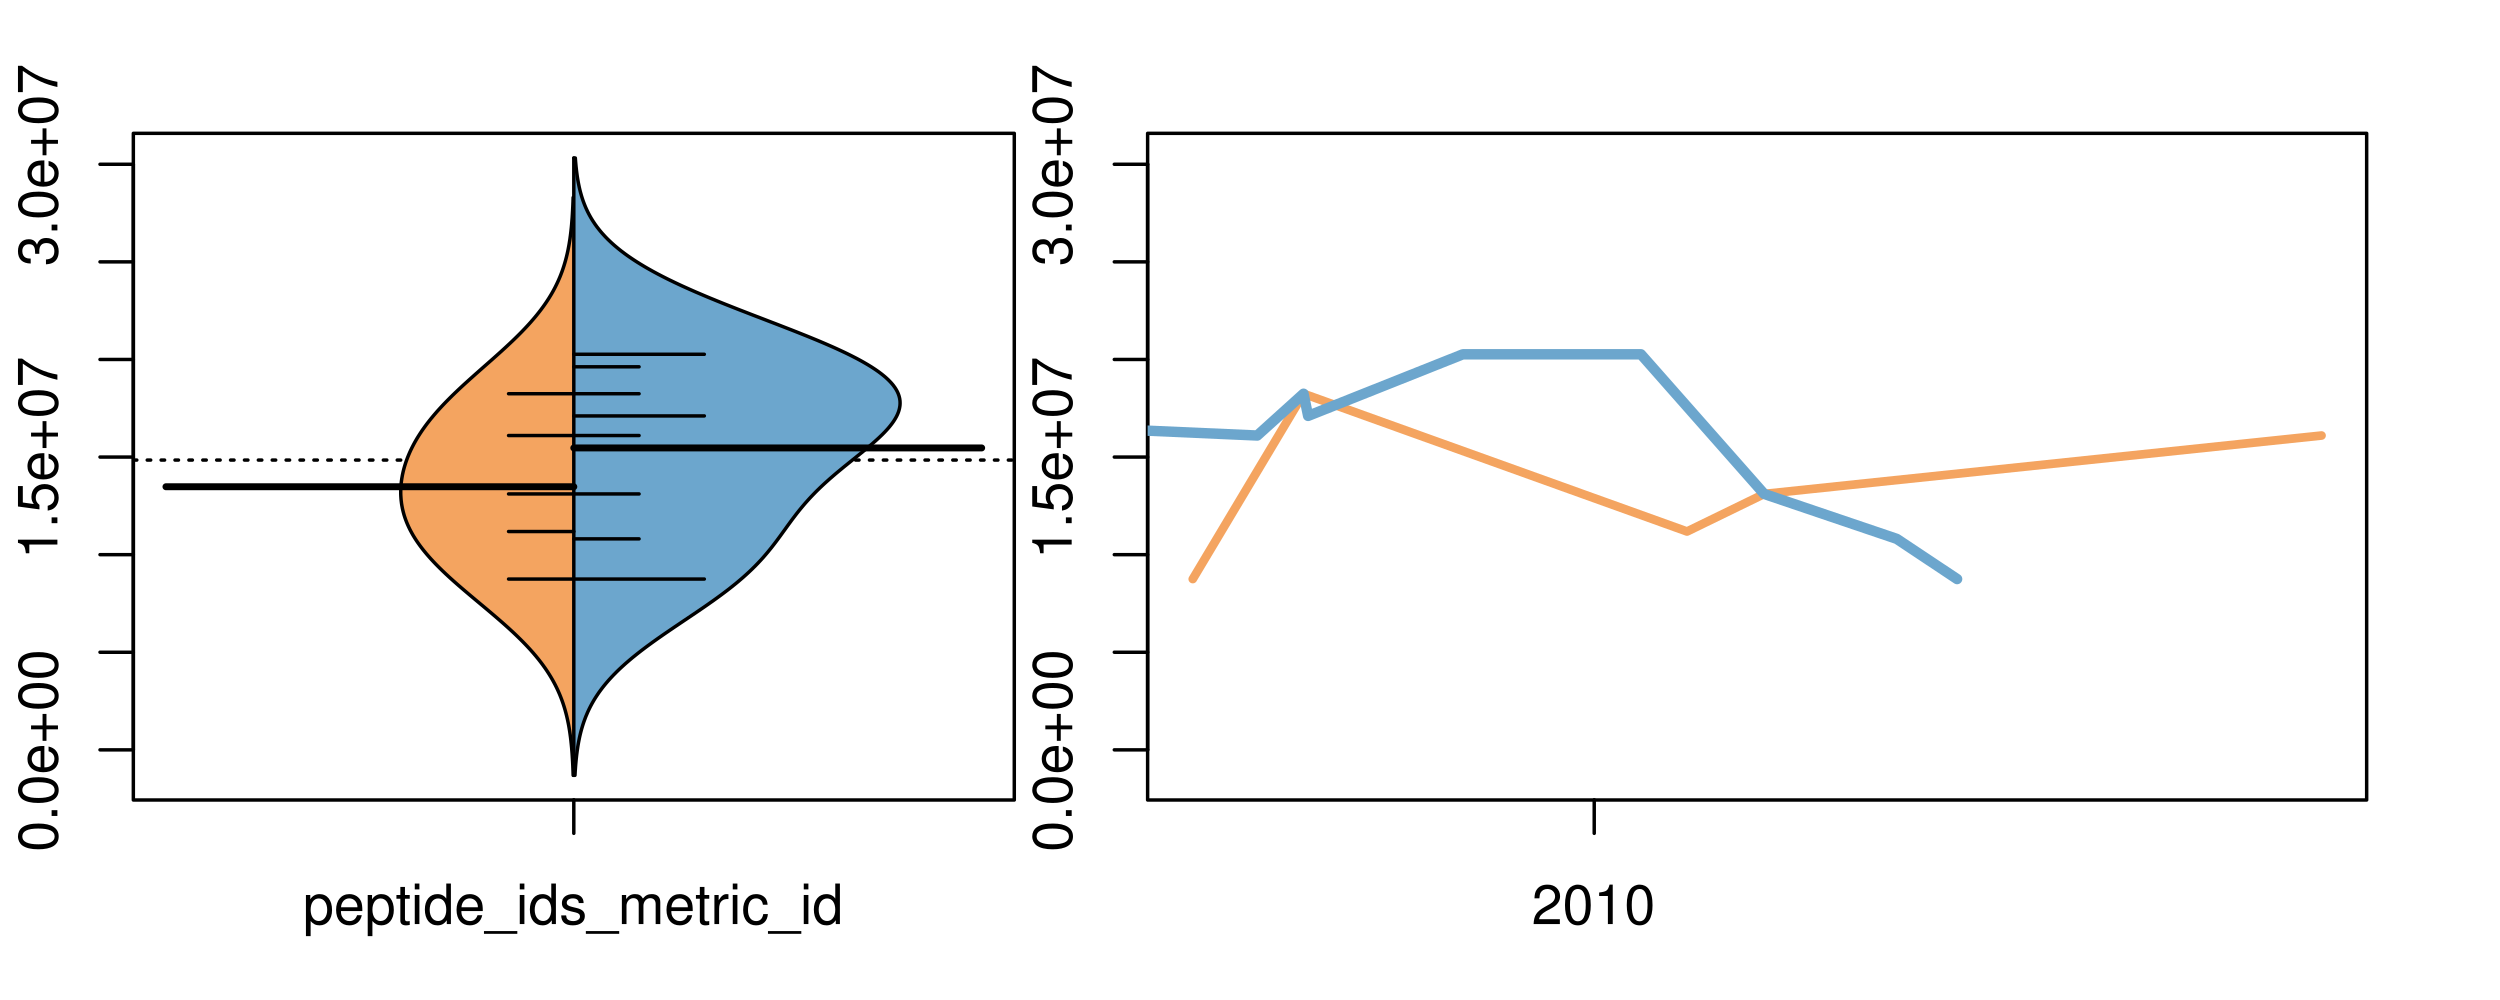 <?xml version="1.0" encoding="UTF-8"?>
<svg xmlns="http://www.w3.org/2000/svg" xmlns:xlink="http://www.w3.org/1999/xlink" width="540pt" height="216pt" viewBox="0 0 540 216" version="1.1">
<defs>
<g>
<symbol overflow="visible" id="glyph0-0">
<path style="stroke:none;" d="M -8.516 -3.297 C -8.516 -2.516 -8.156 -1.781 -7.578 -1.344 C -6.828 -0.797 -5.688 -0.516 -4.109 -0.516 C -1.25 -0.516 0.281 -1.469 0.281 -3.297 C 0.281 -5.094 -1.25 -6.078 -4.047 -6.078 C -5.703 -6.078 -6.797 -5.812 -7.578 -5.25 C -8.172 -4.812 -8.516 -4.109 -8.516 -3.297 Z M -7.578 -3.297 C -7.578 -4.438 -6.422 -5 -4.141 -5 C -1.734 -5 -0.594 -4.453 -0.594 -3.281 C -0.594 -2.156 -1.781 -1.594 -4.109 -1.594 C -6.438 -1.594 -7.578 -2.156 -7.578 -3.297 Z M -7.578 -3.297 "/>
</symbol>
<symbol overflow="visible" id="glyph0-1">
<path style="stroke:none;" d="M -1.25 -2.297 L -1.25 -1.047 L 0 -1.047 L 0 -2.297 Z M -1.25 -2.297 "/>
</symbol>
<symbol overflow="visible" id="glyph0-2">
<path style="stroke:none;" d="M -2.812 -6.156 C -3.766 -6.156 -4.344 -6.078 -4.812 -5.906 C -5.844 -5.5 -6.469 -4.531 -6.469 -3.359 C -6.469 -1.609 -5.125 -0.484 -3.062 -0.484 C -1 -0.484 0.281 -1.578 0.281 -3.344 C 0.281 -4.781 -0.547 -5.766 -1.906 -6.031 L -1.906 -5.016 C -1.078 -4.734 -0.641 -4.172 -0.641 -3.375 C -0.641 -2.734 -0.938 -2.203 -1.469 -1.859 C -1.828 -1.625 -2.188 -1.531 -2.812 -1.531 Z M -3.625 -1.547 C -4.781 -1.625 -5.547 -2.344 -5.547 -3.344 C -5.547 -4.328 -4.734 -5.094 -3.703 -5.094 C -3.672 -5.094 -3.641 -5.094 -3.625 -5.078 Z M -3.625 -1.547 "/>
</symbol>
<symbol overflow="visible" id="glyph0-3">
<path style="stroke:none;" d="M -3.203 -6.406 L -3.203 -3.922 L -5.688 -3.922 L -5.688 -3.078 L -3.203 -3.078 L -3.203 -0.594 L -2.359 -0.594 L -2.359 -3.078 L 0.125 -3.078 L 0.125 -3.922 L -2.359 -3.922 L -2.359 -6.406 Z M -3.203 -6.406 "/>
</symbol>
<symbol overflow="visible" id="glyph0-4">
<path style="stroke:none;" d="M -6.062 -3.109 L 0 -3.109 L 0 -4.156 L -8.516 -4.156 L -8.516 -3.469 C -7.203 -3.094 -7.016 -2.859 -6.812 -1.219 L -6.062 -1.219 Z M -6.062 -3.109 "/>
</symbol>
<symbol overflow="visible" id="glyph0-5">
<path style="stroke:none;" d="M -8.516 -5.719 L -8.516 -1.312 L -3.875 -0.688 L -3.875 -1.656 C -4.469 -2.141 -4.672 -2.562 -4.672 -3.219 C -4.672 -4.359 -3.891 -5.078 -2.625 -5.078 C -1.406 -5.078 -0.656 -4.375 -0.656 -3.219 C -0.656 -2.297 -1.125 -1.734 -2.094 -1.469 L -2.094 -0.422 C -1.391 -0.562 -1.062 -0.688 -0.75 -0.938 C -0.094 -1.422 0.281 -2.281 0.281 -3.234 C 0.281 -4.953 -0.969 -6.156 -2.766 -6.156 C -4.453 -6.156 -5.609 -5.047 -5.609 -3.406 C -5.609 -2.812 -5.453 -2.328 -5.094 -1.844 L -7.469 -2.172 L -7.469 -5.719 Z M -8.516 -5.719 "/>
</symbol>
<symbol overflow="visible" id="glyph0-6">
<path style="stroke:none;" d="M -8.516 -6.234 L -8.516 -0.547 L -7.469 -0.547 L -7.469 -5.141 C -4.578 -3.125 -2.797 -2.297 0 -1.656 L 0 -2.781 C -2.719 -3.25 -5.062 -4.312 -7.625 -6.234 Z M -8.516 -6.234 "/>
</symbol>
<symbol overflow="visible" id="glyph0-7">
<path style="stroke:none;" d="M -3.906 -2.656 L -3.906 -3.234 C -3.906 -4.391 -3.391 -4.984 -2.359 -4.984 C -1.297 -4.984 -0.656 -4.328 -0.656 -3.234 C -0.656 -2.078 -1.234 -1.516 -2.469 -1.438 L -2.469 -0.391 C -1.781 -0.438 -1.344 -0.547 -0.953 -0.75 C -0.141 -1.188 0.281 -2.031 0.281 -3.188 C 0.281 -4.938 -0.766 -6.078 -2.375 -6.078 C -3.453 -6.078 -4.062 -5.656 -4.406 -4.625 C -4.719 -5.422 -5.312 -5.812 -6.172 -5.812 C -7.625 -5.812 -8.516 -4.844 -8.516 -3.234 C -8.516 -1.516 -7.578 -0.594 -5.766 -0.562 L -5.766 -1.625 C -6.281 -1.625 -6.562 -1.688 -6.828 -1.812 C -7.297 -2.047 -7.578 -2.578 -7.578 -3.234 C -7.578 -4.172 -7.031 -4.734 -6.125 -4.734 C -5.531 -4.734 -5.172 -4.531 -4.984 -4.062 C -4.859 -3.766 -4.812 -3.391 -4.797 -2.656 Z M -3.906 -2.656 "/>
</symbol>
<symbol overflow="visible" id="glyph0-8">
<path style="stroke:none;" d="M -8.75 -5.938 L -8.75 -4.938 L -5.5 -4.938 C -6.125 -4.531 -6.469 -3.859 -6.469 -3.016 C -6.469 -1.375 -5.156 -0.312 -3.156 -0.312 C -1.031 -0.312 0.281 -1.359 0.281 -3.047 C 0.281 -3.906 -0.047 -4.516 -0.828 -5.047 L 0 -5.047 L 0 -5.938 Z M -5.531 -3.188 C -5.531 -4.266 -4.578 -4.938 -3.078 -4.938 C -1.625 -4.938 -0.656 -4.25 -0.656 -3.188 C -0.656 -2.094 -1.625 -1.359 -3.094 -1.359 C -4.562 -1.359 -5.531 -2.094 -5.531 -3.188 Z M -5.531 -3.188 "/>
</symbol>
<symbol overflow="visible" id="glyph0-9">
<path style="stroke:none;" d="M -6.281 -3.094 L -6.281 -2.047 L -7.266 -2.047 C -7.688 -2.047 -7.906 -2.297 -7.906 -2.75 C -7.906 -2.828 -7.906 -2.875 -7.891 -3.094 L -8.719 -3.094 C -8.766 -2.875 -8.781 -2.734 -8.781 -2.531 C -8.781 -1.609 -8.25 -1.062 -7.359 -1.062 L -6.281 -1.062 L -6.281 -0.219 L -5.469 -0.219 L -5.469 -1.062 L 0 -1.062 L 0 -2.047 L -5.469 -2.047 L -5.469 -3.094 Z M -6.281 -3.094 "/>
</symbol>
<symbol overflow="visible" id="glyph0-10">
<path style="stroke:none;" d="M 1.516 -6.938 L 1.516 0.266 L 2.109 0.266 L 2.109 -6.938 Z M 1.516 -6.938 "/>
</symbol>
<symbol overflow="visible" id="glyph0-11">
<path style="stroke:none;" d="M -6.469 -3.266 C -6.469 -1.5 -5.203 -0.438 -3.094 -0.438 C -0.984 -0.438 0.281 -1.484 0.281 -3.281 C 0.281 -5.047 -0.984 -6.125 -3.047 -6.125 C -5.219 -6.125 -6.469 -5.078 -6.469 -3.266 Z M -5.547 -3.281 C -5.547 -4.406 -4.625 -5.078 -3.062 -5.078 C -1.578 -5.078 -0.641 -4.375 -0.641 -3.281 C -0.641 -2.156 -1.578 -1.469 -3.094 -1.469 C -4.609 -1.469 -5.547 -2.156 -5.547 -3.281 Z M -5.547 -3.281 "/>
</symbol>
<symbol overflow="visible" id="glyph0-12">
<path style="stroke:none;" d="M -8.75 -1.828 L -8.75 -0.812 L 0 -0.812 L 0 -1.828 Z M -8.75 -1.828 "/>
</symbol>
<symbol overflow="visible" id="glyph0-13">
<path style="stroke:none;" d="M 0 -3.422 L -6.281 -5.828 L -6.281 -4.703 L -1.188 -2.922 L -6.281 -1.25 L -6.281 -0.125 L 0 -2.328 Z M 0 -3.422 "/>
</symbol>
<symbol overflow="visible" id="glyph0-14">
<path style="stroke:none;" d="M -0.594 -6.422 C -0.562 -6.312 -0.562 -6.266 -0.562 -6.203 C -0.562 -5.859 -0.75 -5.656 -1.062 -5.656 L -4.75 -5.656 C -5.875 -5.656 -6.469 -4.844 -6.469 -3.297 C -6.469 -2.391 -6.203 -1.625 -5.734 -1.219 C -5.406 -0.922 -5.047 -0.797 -4.422 -0.781 L -4.422 -1.781 C -5.203 -1.875 -5.547 -2.328 -5.547 -3.266 C -5.547 -4.156 -5.203 -4.672 -4.609 -4.672 L -4.344 -4.672 C -3.922 -4.672 -3.75 -4.422 -3.641 -3.625 C -3.469 -2.203 -3.422 -1.984 -3.266 -1.609 C -2.969 -0.875 -2.406 -0.5 -1.578 -0.5 C -0.438 -0.5 0.281 -1.297 0.281 -2.562 C 0.281 -3.359 0 -4 -0.641 -4.703 C -0.016 -4.781 0.281 -5.094 0.281 -5.734 C 0.281 -5.938 0.25 -6.094 0.172 -6.422 Z M -1.984 -4.672 C -1.641 -4.672 -1.438 -4.578 -1.156 -4.266 C -0.797 -3.859 -0.594 -3.375 -0.594 -2.781 C -0.594 -2 -0.969 -1.547 -1.609 -1.547 C -2.266 -1.547 -2.609 -1.984 -2.766 -3.062 C -2.906 -4.109 -2.953 -4.328 -3.109 -4.672 Z M -1.984 -4.672 "/>
</symbol>
<symbol overflow="visible" id="glyph0-15">
<path style="stroke:none;" d="M 0 -5.781 L -6.281 -5.781 L -6.281 -4.781 L -2.719 -4.781 C -1.438 -4.781 -0.594 -4.109 -0.594 -3.078 C -0.594 -2.281 -1.078 -1.781 -1.844 -1.781 L -6.281 -1.781 L -6.281 -0.781 L -1.438 -0.781 C -0.391 -0.781 0.281 -1.562 0.281 -2.781 C 0.281 -3.703 -0.047 -4.297 -0.875 -4.891 L 0 -4.891 Z M 0 -5.781 "/>
</symbol>
<symbol overflow="visible" id="glyph1-0">
<path style="stroke:none;" d="M 0.641 2.609 L 1.656 2.609 L 1.656 -0.656 C 2.188 -0.016 2.766 0.281 3.594 0.281 C 5.203 0.281 6.281 -1.031 6.281 -3.031 C 6.281 -5.141 5.25 -6.469 3.578 -6.469 C 2.719 -6.469 2.047 -6.078 1.578 -5.344 L 1.578 -6.281 L 0.641 -6.281 Z M 3.406 -5.531 C 4.516 -5.531 5.234 -4.562 5.234 -3.062 C 5.234 -1.625 4.5 -0.656 3.406 -0.656 C 2.359 -0.656 1.656 -1.625 1.656 -3.094 C 1.656 -4.578 2.359 -5.531 3.406 -5.531 Z M 3.406 -5.531 "/>
</symbol>
<symbol overflow="visible" id="glyph1-1">
<path style="stroke:none;" d="M 6.156 -2.812 C 6.156 -3.766 6.078 -4.344 5.906 -4.812 C 5.5 -5.844 4.531 -6.469 3.359 -6.469 C 1.609 -6.469 0.484 -5.125 0.484 -3.062 C 0.484 -1 1.578 0.281 3.344 0.281 C 4.781 0.281 5.766 -0.547 6.031 -1.906 L 5.016 -1.906 C 4.734 -1.078 4.172 -0.641 3.375 -0.641 C 2.734 -0.641 2.203 -0.938 1.859 -1.469 C 1.625 -1.828 1.531 -2.188 1.531 -2.812 Z M 1.547 -3.625 C 1.625 -4.781 2.344 -5.547 3.344 -5.547 C 4.328 -5.547 5.094 -4.734 5.094 -3.703 C 5.094 -3.672 5.094 -3.641 5.078 -3.625 Z M 1.547 -3.625 "/>
</symbol>
<symbol overflow="visible" id="glyph1-2">
<path style="stroke:none;" d="M 3.047 -6.281 L 2.016 -6.281 L 2.016 -8.016 L 1.016 -8.016 L 1.016 -6.281 L 0.172 -6.281 L 0.172 -5.469 L 1.016 -5.469 L 1.016 -0.719 C 1.016 -0.078 1.453 0.281 2.234 0.281 C 2.469 0.281 2.719 0.25 3.047 0.188 L 3.047 -0.641 C 2.922 -0.609 2.766 -0.594 2.562 -0.594 C 2.141 -0.594 2.016 -0.719 2.016 -1.156 L 2.016 -5.469 L 3.047 -5.469 Z M 3.047 -6.281 "/>
</symbol>
<symbol overflow="visible" id="glyph1-3">
<path style="stroke:none;" d="M 1.797 -6.281 L 0.797 -6.281 L 0.797 0 L 1.797 0 Z M 1.797 -8.75 L 0.797 -8.75 L 0.797 -7.484 L 1.797 -7.484 Z M 1.797 -8.75 "/>
</symbol>
<symbol overflow="visible" id="glyph1-4">
<path style="stroke:none;" d="M 5.938 -8.75 L 4.938 -8.75 L 4.938 -5.5 C 4.531 -6.125 3.859 -6.469 3.016 -6.469 C 1.375 -6.469 0.312 -5.156 0.312 -3.156 C 0.312 -1.031 1.359 0.281 3.047 0.281 C 3.906 0.281 4.516 -0.047 5.047 -0.828 L 5.047 0 L 5.938 0 Z M 3.188 -5.531 C 4.266 -5.531 4.938 -4.578 4.938 -3.078 C 4.938 -1.625 4.25 -0.656 3.188 -0.656 C 2.094 -0.656 1.359 -1.625 1.359 -3.094 C 1.359 -4.562 2.094 -5.531 3.188 -5.531 Z M 3.188 -5.531 "/>
</symbol>
<symbol overflow="visible" id="glyph1-5">
<path style="stroke:none;" d="M 6.938 1.516 L -0.266 1.516 L -0.266 2.109 L 6.938 2.109 Z M 6.938 1.516 "/>
</symbol>
<symbol overflow="visible" id="glyph1-6">
<path style="stroke:none;" d="M 5.25 -4.531 C 5.25 -5.766 4.422 -6.469 2.969 -6.469 C 1.516 -6.469 0.562 -5.719 0.562 -4.547 C 0.562 -3.562 1.062 -3.094 2.562 -2.734 L 3.484 -2.516 C 4.188 -2.344 4.469 -2.094 4.469 -1.625 C 4.469 -1.047 3.875 -0.641 3 -0.641 C 2.453 -0.641 2 -0.797 1.75 -1.062 C 1.594 -1.25 1.531 -1.422 1.469 -1.875 L 0.406 -1.875 C 0.453 -0.422 1.266 0.281 2.922 0.281 C 4.5 0.281 5.516 -0.5 5.516 -1.719 C 5.516 -2.656 4.984 -3.172 3.734 -3.469 L 2.766 -3.703 C 1.953 -3.891 1.609 -4.156 1.609 -4.594 C 1.609 -5.172 2.125 -5.547 2.938 -5.547 C 3.75 -5.547 4.172 -5.203 4.203 -4.531 Z M 5.25 -4.531 "/>
</symbol>
<symbol overflow="visible" id="glyph1-7">
<path style="stroke:none;" d="M 0.844 -6.281 L 0.844 0 L 1.844 0 L 1.844 -3.953 C 1.844 -4.859 2.516 -5.594 3.328 -5.594 C 4.062 -5.594 4.484 -5.141 4.484 -4.328 L 4.484 0 L 5.5 0 L 5.5 -3.953 C 5.5 -4.859 6.156 -5.594 6.969 -5.594 C 7.703 -5.594 8.141 -5.125 8.141 -4.328 L 8.141 0 L 9.141 0 L 9.141 -4.719 C 9.141 -5.844 8.5 -6.469 7.312 -6.469 C 6.484 -6.469 5.969 -6.219 5.391 -5.516 C 5.016 -6.188 4.516 -6.469 3.703 -6.469 C 2.859 -6.469 2.297 -6.156 1.766 -5.406 L 1.766 -6.281 Z M 0.844 -6.281 "/>
</symbol>
<symbol overflow="visible" id="glyph1-8">
<path style="stroke:none;" d="M 0.828 -6.281 L 0.828 0 L 1.844 0 L 1.844 -3.266 C 1.844 -4.156 2.062 -4.75 2.547 -5.094 C 2.859 -5.328 3.156 -5.406 3.859 -5.406 L 3.859 -6.438 C 3.688 -6.453 3.594 -6.469 3.469 -6.469 C 2.812 -6.469 2.328 -6.078 1.75 -5.141 L 1.75 -6.281 Z M 0.828 -6.281 "/>
</symbol>
<symbol overflow="visible" id="glyph1-9">
<path style="stroke:none;" d="M 5.656 -4.172 C 5.609 -4.781 5.469 -5.188 5.234 -5.531 C 4.797 -6.125 4.047 -6.469 3.172 -6.469 C 1.469 -6.469 0.375 -5.125 0.375 -3.031 C 0.375 -1.016 1.453 0.281 3.156 0.281 C 4.656 0.281 5.609 -0.625 5.719 -2.156 L 4.719 -2.156 C 4.547 -1.156 4.031 -0.641 3.188 -0.641 C 2.078 -0.641 1.422 -1.547 1.422 -3.031 C 1.422 -4.609 2.062 -5.547 3.156 -5.547 C 4 -5.547 4.531 -5.047 4.641 -4.172 Z M 5.656 -4.172 "/>
</symbol>
<symbol overflow="visible" id="glyph1-10">
<path style="stroke:none;" d="M 6.078 -1.047 L 1.594 -1.047 C 1.703 -1.734 2.094 -2.188 3.125 -2.797 L 4.328 -3.438 C 5.516 -4.094 6.125 -4.969 6.125 -6.016 C 6.125 -6.719 5.844 -7.375 5.344 -7.844 C 4.844 -8.297 4.219 -8.516 3.406 -8.516 C 2.328 -8.516 1.531 -8.125 1.062 -7.406 C 0.75 -6.953 0.625 -6.422 0.594 -5.562 L 1.656 -5.562 C 1.688 -6.125 1.766 -6.484 1.906 -6.75 C 2.188 -7.266 2.734 -7.578 3.375 -7.578 C 4.328 -7.578 5.047 -6.906 5.047 -5.984 C 5.047 -5.312 4.656 -4.734 3.906 -4.312 L 2.797 -3.688 C 1.016 -2.672 0.5 -1.875 0.406 0 L 6.078 0 Z M 6.078 -1.047 "/>
</symbol>
<symbol overflow="visible" id="glyph1-11">
<path style="stroke:none;" d="M 3.297 -8.516 C 2.516 -8.516 1.781 -8.156 1.344 -7.578 C 0.797 -6.828 0.516 -5.688 0.516 -4.109 C 0.516 -1.25 1.469 0.281 3.297 0.281 C 5.094 0.281 6.078 -1.25 6.078 -4.047 C 6.078 -5.703 5.812 -6.797 5.25 -7.578 C 4.812 -8.172 4.109 -8.516 3.297 -8.516 Z M 3.297 -7.578 C 4.438 -7.578 5 -6.422 5 -4.141 C 5 -1.734 4.453 -0.594 3.281 -0.594 C 2.156 -0.594 1.594 -1.781 1.594 -4.109 C 1.594 -6.438 2.156 -7.578 3.297 -7.578 Z M 3.297 -7.578 "/>
</symbol>
<symbol overflow="visible" id="glyph1-12">
<path style="stroke:none;" d="M 3.109 -6.062 L 3.109 0 L 4.156 0 L 4.156 -8.516 L 3.469 -8.516 C 3.094 -7.203 2.859 -7.016 1.219 -6.812 L 1.219 -6.062 Z M 3.109 -6.062 "/>
</symbol>
</g>
<clipPath id="clip1">
  <path d="M 28.801 28.801 L 220.086 28.801 L 220.086 173.801 L 28.801 173.801 Z M 28.801 28.801 "/>
</clipPath>
<clipPath id="clip2">
  <path d="M 247.887 28.801 L 512.199 28.801 L 512.199 173.801 L 247.887 173.801 Z M 247.887 28.801 "/>
</clipPath>
<clipPath id="clip3">
  <path d="M 233.484 14.398 L 526.598 14.398 L 526.598 188.199 L 233.484 188.199 Z M 233.484 14.398 "/>
</clipPath>
<clipPath id="clip4">
  <path d="M 247.887 28.801 L 512.199 28.801 L 512.199 173.801 L 247.887 173.801 Z M 247.887 28.801 "/>
</clipPath>
</defs>
<g id="surface911">
<path style="fill:none;stroke-width:0.75;stroke-linecap:round;stroke-linejoin:round;stroke:rgb(0%,0%,0%);stroke-opacity:1;stroke-miterlimit:10;" d="M 28.801 172.801 L 219.086 172.801 L 219.086 28.801 L 28.801 28.801 L 28.801 172.801 "/>
<path style="fill:none;stroke-width:0.75;stroke-linecap:round;stroke-linejoin:round;stroke:rgb(0%,0%,0%);stroke-opacity:1;stroke-miterlimit:10;" d="M 28.801 161.965 L 28.801 35.484 "/>
<path style="fill:none;stroke-width:0.75;stroke-linecap:round;stroke-linejoin:round;stroke:rgb(0%,0%,0%);stroke-opacity:1;stroke-miterlimit:10;" d="M 28.801 161.965 L 21.602 161.965 "/>
<path style="fill:none;stroke-width:0.75;stroke-linecap:round;stroke-linejoin:round;stroke:rgb(0%,0%,0%);stroke-opacity:1;stroke-miterlimit:10;" d="M 28.801 140.883 L 21.602 140.883 "/>
<path style="fill:none;stroke-width:0.75;stroke-linecap:round;stroke-linejoin:round;stroke:rgb(0%,0%,0%);stroke-opacity:1;stroke-miterlimit:10;" d="M 28.801 119.805 L 21.602 119.805 "/>
<path style="fill:none;stroke-width:0.75;stroke-linecap:round;stroke-linejoin:round;stroke:rgb(0%,0%,0%);stroke-opacity:1;stroke-miterlimit:10;" d="M 28.801 98.723 L 21.602 98.723 "/>
<path style="fill:none;stroke-width:0.75;stroke-linecap:round;stroke-linejoin:round;stroke:rgb(0%,0%,0%);stroke-opacity:1;stroke-miterlimit:10;" d="M 28.801 77.645 L 21.602 77.645 "/>
<path style="fill:none;stroke-width:0.75;stroke-linecap:round;stroke-linejoin:round;stroke:rgb(0%,0%,0%);stroke-opacity:1;stroke-miterlimit:10;" d="M 28.801 56.562 L 21.602 56.562 "/>
<path style="fill:none;stroke-width:0.75;stroke-linecap:round;stroke-linejoin:round;stroke:rgb(0%,0%,0%);stroke-opacity:1;stroke-miterlimit:10;" d="M 28.801 35.484 L 21.602 35.484 "/>
<g style="fill:rgb(0%,0%,0%);fill-opacity:1;">
  <use xlink:href="#glyph0-0" x="12.396" y="183.965"/>
  <use xlink:href="#glyph0-1" x="12.396" y="177.293"/>
  <use xlink:href="#glyph0-0" x="12.396" y="173.957"/>
  <use xlink:href="#glyph0-2" x="12.396" y="167.285"/>
  <use xlink:href="#glyph0-3" x="12.396" y="160.613"/>
  <use xlink:href="#glyph0-0" x="12.396" y="153.605"/>
  <use xlink:href="#glyph0-0" x="12.396" y="146.934"/>
</g>
<g style="fill:rgb(0%,0%,0%);fill-opacity:1;">
  <use xlink:href="#glyph0-4" x="12.396" y="120.723"/>
  <use xlink:href="#glyph0-1" x="12.396" y="114.051"/>
  <use xlink:href="#glyph0-5" x="12.396" y="110.715"/>
  <use xlink:href="#glyph0-2" x="12.396" y="104.043"/>
  <use xlink:href="#glyph0-3" x="12.396" y="97.371"/>
  <use xlink:href="#glyph0-0" x="12.396" y="90.363"/>
  <use xlink:href="#glyph0-6" x="12.396" y="83.691"/>
</g>
<g style="fill:rgb(0%,0%,0%);fill-opacity:1;">
  <use xlink:href="#glyph0-7" x="12.396" y="57.484"/>
  <use xlink:href="#glyph0-1" x="12.396" y="50.812"/>
  <use xlink:href="#glyph0-0" x="12.396" y="47.477"/>
  <use xlink:href="#glyph0-2" x="12.396" y="40.805"/>
  <use xlink:href="#glyph0-3" x="12.396" y="34.133"/>
  <use xlink:href="#glyph0-0" x="12.396" y="27.125"/>
  <use xlink:href="#glyph0-6" x="12.396" y="20.453"/>
</g>
<path style="fill:none;stroke-width:0.75;stroke-linecap:round;stroke-linejoin:round;stroke:rgb(0%,0%,0%);stroke-opacity:1;stroke-miterlimit:10;" d="M 123.941 172.801 L 123.941 172.801 "/>
<path style="fill:none;stroke-width:0.75;stroke-linecap:round;stroke-linejoin:round;stroke:rgb(0%,0%,0%);stroke-opacity:1;stroke-miterlimit:10;" d="M 123.941 172.801 L 123.941 180 "/>
<g style="fill:rgb(0%,0%,0%);fill-opacity:1;">
  <use xlink:href="#glyph1-0" x="65.441" y="199.596"/>
  <use xlink:href="#glyph1-1" x="72.113" y="199.596"/>
  <use xlink:href="#glyph1-0" x="78.785" y="199.596"/>
  <use xlink:href="#glyph1-2" x="85.457" y="199.596"/>
  <use xlink:href="#glyph1-3" x="88.793" y="199.596"/>
  <use xlink:href="#glyph1-4" x="91.457" y="199.596"/>
  <use xlink:href="#glyph1-1" x="98.129" y="199.596"/>
  <use xlink:href="#glyph1-5" x="104.801" y="199.596"/>
  <use xlink:href="#glyph1-3" x="111.473" y="199.596"/>
  <use xlink:href="#glyph1-4" x="114.137" y="199.596"/>
  <use xlink:href="#glyph1-6" x="120.809" y="199.596"/>
  <use xlink:href="#glyph1-5" x="126.809" y="199.596"/>
  <use xlink:href="#glyph1-7" x="133.48" y="199.596"/>
  <use xlink:href="#glyph1-1" x="143.477" y="199.596"/>
  <use xlink:href="#glyph1-2" x="150.148" y="199.596"/>
  <use xlink:href="#glyph1-8" x="153.484" y="199.596"/>
  <use xlink:href="#glyph1-3" x="157.48" y="199.596"/>
  <use xlink:href="#glyph1-9" x="160.145" y="199.596"/>
  <use xlink:href="#glyph1-5" x="166.145" y="199.596"/>
  <use xlink:href="#glyph1-3" x="172.816" y="199.596"/>
  <use xlink:href="#glyph1-4" x="175.48" y="199.596"/>
</g>
<g clip-path="url(#clip1)" clip-rule="nonzero">
<path style="fill:none;stroke-width:0.75;stroke-linecap:round;stroke-linejoin:round;stroke:rgb(0%,0%,0%);stroke-opacity:1;stroke-dasharray:0.75,2.25;stroke-miterlimit:10;" d="M 28.801 99.375 L 219.086 99.375 "/>
<path style=" stroke:none;fill-rule:nonzero;fill:rgb(95.686%,64.314%,37.647%);fill-opacity:1;" d="M 123.941 42.656 L 123.797 42.656 L 123.789 42.898 L 123.781 43.145 L 123.773 43.387 L 123.766 43.633 L 123.754 43.875 L 123.746 44.121 L 123.734 44.363 L 123.723 44.609 L 123.711 44.852 L 123.688 45.344 L 123.676 45.586 L 123.66 45.832 L 123.648 46.074 L 123.633 46.32 L 123.617 46.562 L 123.602 46.809 L 123.586 47.051 L 123.566 47.297 L 123.547 47.539 L 123.527 47.785 L 123.508 48.027 L 123.488 48.273 L 123.469 48.516 L 123.445 48.762 L 123.422 49.004 L 123.398 49.25 L 123.371 49.492 L 123.344 49.738 L 123.32 49.984 L 123.289 50.227 L 123.262 50.473 L 123.23 50.715 L 123.199 50.961 L 123.164 51.203 L 123.133 51.449 L 123.098 51.691 L 123.059 51.938 L 123.02 52.18 L 122.98 52.426 L 122.941 52.668 L 122.898 52.914 L 122.855 53.156 L 122.809 53.402 L 122.762 53.645 L 122.715 53.891 L 122.664 54.137 L 122.613 54.379 L 122.559 54.625 L 122.504 54.867 L 122.445 55.113 L 122.387 55.355 L 122.328 55.602 L 122.262 55.844 L 122.199 56.09 L 122.133 56.332 L 122.062 56.578 L 121.992 56.82 L 121.918 57.066 L 121.844 57.309 L 121.766 57.555 L 121.688 57.797 L 121.605 58.043 L 121.523 58.285 L 121.438 58.531 L 121.348 58.777 L 121.254 59.02 L 121.164 59.266 L 121.066 59.508 L 120.969 59.754 L 120.867 59.996 L 120.762 60.242 L 120.656 60.484 L 120.547 60.73 L 120.434 60.973 L 120.32 61.219 L 120.203 61.461 L 120.082 61.707 L 119.961 61.949 L 119.836 62.195 L 119.707 62.438 L 119.441 62.93 L 119.301 63.172 L 119.164 63.418 L 119.02 63.66 L 118.875 63.906 L 118.723 64.148 L 118.574 64.395 L 118.418 64.637 L 118.258 64.883 L 118.098 65.125 L 117.934 65.371 L 117.766 65.613 L 117.598 65.859 L 117.422 66.102 L 117.246 66.348 L 117.066 66.59 L 116.887 66.836 L 116.699 67.082 L 116.512 67.324 L 116.32 67.57 L 116.125 67.812 L 115.93 68.059 L 115.73 68.301 L 115.527 68.547 L 115.32 68.789 L 115.113 69.035 L 114.898 69.277 L 114.688 69.523 L 114.469 69.766 L 114.25 70.012 L 114.027 70.254 L 113.801 70.5 L 113.574 70.742 L 113.344 70.988 L 113.109 71.23 L 112.875 71.477 L 112.637 71.723 L 112.398 71.965 L 112.156 72.211 L 111.91 72.453 L 111.664 72.699 L 111.414 72.941 L 111.164 73.188 L 110.91 73.43 L 110.656 73.676 L 110.398 73.918 L 110.141 74.164 L 109.879 74.406 L 109.617 74.652 L 109.355 74.895 L 109.09 75.141 L 108.824 75.383 L 108.555 75.629 L 108.289 75.875 L 108.016 76.117 L 107.746 76.363 L 107.473 76.605 L 107.199 76.852 L 106.926 77.094 L 106.652 77.34 L 106.379 77.582 L 106.102 77.828 L 105.824 78.07 L 105.547 78.316 L 105.27 78.559 L 104.992 78.805 L 104.715 79.047 L 104.438 79.293 L 104.16 79.535 L 103.883 79.781 L 103.609 80.023 L 103.055 80.516 L 102.777 80.758 L 102.504 81.004 L 102.23 81.246 L 101.957 81.492 L 101.684 81.734 L 101.41 81.98 L 101.141 82.223 L 100.871 82.469 L 100.602 82.711 L 100.332 82.957 L 100.066 83.199 L 99.801 83.445 L 99.539 83.688 L 99.277 83.934 L 99.02 84.176 L 98.758 84.422 L 98.504 84.668 L 98.246 84.91 L 97.996 85.156 L 97.742 85.398 L 97.496 85.645 L 97.246 85.887 L 97.004 86.133 L 96.762 86.375 L 96.52 86.621 L 96.281 86.863 L 96.047 87.109 L 95.812 87.352 L 95.582 87.598 L 95.355 87.84 L 95.129 88.086 L 94.906 88.328 L 94.684 88.574 L 94.465 88.816 L 94.25 89.062 L 94.039 89.309 L 93.828 89.551 L 93.621 89.797 L 93.418 90.039 L 93.215 90.285 L 93.016 90.527 L 92.82 90.773 L 92.629 91.016 L 92.438 91.262 L 92.25 91.504 L 92.066 91.75 L 91.887 91.992 L 91.707 92.238 L 91.535 92.48 L 91.359 92.727 L 91.191 92.969 L 91.023 93.215 L 90.863 93.461 L 90.703 93.703 L 90.547 93.949 L 90.391 94.191 L 90.238 94.438 L 90.09 94.68 L 89.945 94.926 L 89.805 95.168 L 89.664 95.414 L 89.531 95.656 L 89.395 95.902 L 89.266 96.145 L 89.141 96.391 L 89.016 96.633 L 88.895 96.879 L 88.777 97.121 L 88.66 97.367 L 88.551 97.609 L 88.441 97.855 L 88.336 98.102 L 88.234 98.344 L 88.133 98.59 L 88.035 98.832 L 87.941 99.078 L 87.852 99.32 L 87.766 99.566 L 87.68 99.809 L 87.598 100.055 L 87.52 100.297 L 87.445 100.543 L 87.371 100.785 L 87.301 101.031 L 87.234 101.273 L 87.172 101.52 L 87.109 101.762 L 87.051 102.008 L 87 102.254 L 86.945 102.496 L 86.898 102.742 L 86.855 102.984 L 86.812 103.23 L 86.773 103.473 L 86.738 103.719 L 86.703 103.961 L 86.676 104.207 L 86.648 104.449 L 86.629 104.695 L 86.605 104.938 L 86.59 105.184 L 86.578 105.426 L 86.566 105.672 L 86.562 105.914 L 86.559 106.16 L 86.559 106.648 L 86.566 106.895 L 86.578 107.137 L 86.594 107.383 L 86.609 107.625 L 86.629 107.871 L 86.652 108.113 L 86.684 108.359 L 86.711 108.602 L 86.746 108.848 L 86.785 109.09 L 86.828 109.336 L 86.875 109.578 L 86.922 109.824 L 86.977 110.066 L 87.035 110.312 L 87.094 110.555 L 87.227 111.047 L 87.297 111.289 L 87.375 111.535 L 87.453 111.777 L 87.539 112.023 L 87.625 112.266 L 87.719 112.512 L 87.812 112.754 L 87.914 113 L 88.016 113.242 L 88.125 113.488 L 88.234 113.73 L 88.352 113.977 L 88.469 114.219 L 88.59 114.465 L 88.719 114.707 L 88.852 114.953 L 88.984 115.195 L 89.266 115.688 L 89.414 115.93 L 89.566 116.176 L 89.719 116.418 L 89.879 116.664 L 90.039 116.906 L 90.207 117.152 L 90.379 117.395 L 90.555 117.641 L 90.73 117.883 L 90.914 118.129 L 91.098 118.371 L 91.289 118.617 L 91.48 118.859 L 91.68 119.105 L 91.879 119.348 L 92.082 119.594 L 92.293 119.84 L 92.504 120.082 L 92.719 120.328 L 92.934 120.57 L 93.156 120.816 L 93.383 121.059 L 93.609 121.305 L 93.84 121.547 L 94.074 121.793 L 94.312 122.035 L 94.555 122.281 L 95.043 122.77 L 95.293 123.012 L 95.543 123.258 L 95.797 123.5 L 96.312 123.992 L 96.578 124.234 L 96.84 124.48 L 97.105 124.723 L 97.375 124.969 L 97.645 125.211 L 97.918 125.457 L 98.191 125.699 L 98.469 125.945 L 98.746 126.188 L 99.027 126.434 L 99.309 126.676 L 99.59 126.922 L 99.875 127.164 L 100.16 127.41 L 100.445 127.652 L 100.734 127.898 L 101.023 128.141 L 101.602 128.633 L 101.891 128.875 L 102.184 129.121 L 102.473 129.363 L 102.766 129.609 L 103.059 129.852 L 103.352 130.098 L 103.641 130.34 L 103.934 130.586 L 104.227 130.828 L 104.52 131.074 L 104.809 131.316 L 105.102 131.562 L 105.391 131.805 L 105.68 132.051 L 105.969 132.293 L 106.547 132.785 L 106.832 133.027 L 107.117 133.273 L 107.402 133.516 L 107.684 133.762 L 107.965 134.004 L 108.246 134.25 L 108.523 134.492 L 108.801 134.738 L 109.074 134.98 L 109.348 135.227 L 109.621 135.469 L 109.891 135.715 L 110.156 135.957 L 110.422 136.203 L 110.688 136.445 L 110.949 136.691 L 111.207 136.934 L 111.465 137.18 L 111.719 137.426 L 111.969 137.668 L 112.219 137.914 L 112.465 138.156 L 112.953 138.645 L 113.191 138.891 L 113.426 139.133 L 113.66 139.379 L 113.891 139.621 L 114.117 139.867 L 114.344 140.109 L 114.566 140.355 L 114.785 140.598 L 115 140.844 L 115.215 141.086 L 115.422 141.332 L 115.633 141.578 L 115.836 141.82 L 116.035 142.066 L 116.234 142.309 L 116.43 142.555 L 116.617 142.797 L 116.809 143.043 L 116.992 143.285 L 117.176 143.531 L 117.352 143.773 L 117.527 144.02 L 117.703 144.262 L 117.871 144.508 L 118.039 144.75 L 118.199 144.996 L 118.359 145.238 L 118.516 145.484 L 118.672 145.727 L 118.82 145.973 L 118.973 146.219 L 119.113 146.461 L 119.258 146.707 L 119.395 146.949 L 119.531 147.195 L 119.664 147.438 L 119.793 147.684 L 119.922 147.926 L 120.043 148.172 L 120.164 148.414 L 120.285 148.66 L 120.398 148.902 L 120.512 149.148 L 120.621 149.391 L 120.73 149.637 L 120.836 149.879 L 120.938 150.125 L 121.035 150.371 L 121.133 150.613 L 121.227 150.859 L 121.32 151.102 L 121.41 151.348 L 121.496 151.59 L 121.582 151.836 L 121.664 152.078 L 121.742 152.324 L 121.82 152.566 L 121.898 152.812 L 121.969 153.055 L 122.043 153.301 L 122.109 153.543 L 122.176 153.789 L 122.242 154.031 L 122.305 154.277 L 122.367 154.52 L 122.484 155.012 L 122.539 155.254 L 122.594 155.5 L 122.645 155.742 L 122.695 155.988 L 122.746 156.23 L 122.793 156.477 L 122.84 156.719 L 122.883 156.965 L 122.926 157.207 L 122.965 157.453 L 123.008 157.695 L 123.047 157.941 L 123.082 158.184 L 123.117 158.43 L 123.152 158.672 L 123.184 158.918 L 123.219 159.164 L 123.25 159.406 L 123.277 159.652 L 123.309 159.895 L 123.336 160.141 L 123.359 160.383 L 123.387 160.629 L 123.41 160.871 L 123.434 161.117 L 123.457 161.359 L 123.48 161.605 L 123.5 161.848 L 123.52 162.094 L 123.539 162.336 L 123.559 162.582 L 123.578 162.824 L 123.594 163.07 L 123.609 163.312 L 123.641 163.805 L 123.656 164.047 L 123.668 164.293 L 123.684 164.535 L 123.695 164.781 L 123.707 165.023 L 123.719 165.27 L 123.73 165.512 L 123.738 165.758 L 123.75 166 L 123.758 166.246 L 123.77 166.488 L 123.777 166.734 L 123.785 166.977 L 123.793 167.223 L 123.801 167.465 L 123.941 167.465 Z M 123.941 42.656 "/>
<path style="fill:none;stroke-width:0.75;stroke-linecap:round;stroke-linejoin:round;stroke:rgb(0%,0%,0%);stroke-opacity:1;stroke-miterlimit:10;" d="M 123.941 42.656 L 123.797 42.656 L 123.789 42.898 L 123.781 43.145 L 123.773 43.387 L 123.766 43.633 L 123.754 43.875 L 123.746 44.121 L 123.734 44.363 L 123.723 44.609 L 123.711 44.852 L 123.688 45.344 L 123.676 45.586 L 123.66 45.832 L 123.648 46.074 L 123.633 46.32 L 123.617 46.562 L 123.602 46.809 L 123.586 47.051 L 123.566 47.297 L 123.547 47.539 L 123.527 47.785 L 123.508 48.027 L 123.488 48.273 L 123.469 48.516 L 123.445 48.762 L 123.422 49.004 L 123.398 49.25 L 123.371 49.492 L 123.344 49.738 L 123.32 49.984 L 123.289 50.227 L 123.262 50.473 L 123.23 50.715 L 123.199 50.961 L 123.164 51.203 L 123.133 51.449 L 123.098 51.691 L 123.059 51.938 L 123.02 52.18 L 122.98 52.426 L 122.941 52.668 L 122.898 52.914 L 122.855 53.156 L 122.809 53.402 L 122.762 53.645 L 122.715 53.891 L 122.664 54.137 L 122.613 54.379 L 122.559 54.625 L 122.504 54.867 L 122.445 55.113 L 122.387 55.355 L 122.328 55.602 L 122.262 55.844 L 122.199 56.09 L 122.133 56.332 L 122.062 56.578 L 121.992 56.82 L 121.918 57.066 L 121.844 57.309 L 121.766 57.555 L 121.688 57.797 L 121.605 58.043 L 121.523 58.285 L 121.438 58.531 L 121.348 58.777 L 121.254 59.02 L 121.164 59.266 L 121.066 59.508 L 120.969 59.754 L 120.867 59.996 L 120.762 60.242 L 120.656 60.484 L 120.547 60.73 L 120.434 60.973 L 120.32 61.219 L 120.203 61.461 L 120.082 61.707 L 119.961 61.949 L 119.836 62.195 L 119.707 62.438 L 119.441 62.93 L 119.301 63.172 L 119.164 63.418 L 119.02 63.66 L 118.875 63.906 L 118.723 64.148 L 118.574 64.395 L 118.418 64.637 L 118.258 64.883 L 118.098 65.125 L 117.934 65.371 L 117.766 65.613 L 117.598 65.859 L 117.422 66.102 L 117.246 66.348 L 117.066 66.59 L 116.887 66.836 L 116.699 67.082 L 116.512 67.324 L 116.32 67.57 L 116.125 67.812 L 115.93 68.059 L 115.73 68.301 L 115.527 68.547 L 115.32 68.789 L 115.113 69.035 L 114.898 69.277 L 114.688 69.523 L 114.469 69.766 L 114.25 70.012 L 114.027 70.254 L 113.801 70.5 L 113.574 70.742 L 113.344 70.988 L 113.109 71.23 L 112.875 71.477 L 112.637 71.723 L 112.398 71.965 L 112.156 72.211 L 111.91 72.453 L 111.664 72.699 L 111.414 72.941 L 111.164 73.188 L 110.91 73.43 L 110.656 73.676 L 110.398 73.918 L 110.141 74.164 L 109.879 74.406 L 109.617 74.652 L 109.355 74.895 L 109.09 75.141 L 108.824 75.383 L 108.555 75.629 L 108.289 75.875 L 108.016 76.117 L 107.746 76.363 L 107.473 76.605 L 107.199 76.852 L 106.926 77.094 L 106.652 77.34 L 106.379 77.582 L 106.102 77.828 L 105.824 78.07 L 105.547 78.316 L 105.27 78.559 L 104.992 78.805 L 104.715 79.047 L 104.438 79.293 L 104.16 79.535 L 103.883 79.781 L 103.609 80.023 L 103.055 80.516 L 102.777 80.758 L 102.504 81.004 L 102.23 81.246 L 101.957 81.492 L 101.684 81.734 L 101.41 81.98 L 101.141 82.223 L 100.871 82.469 L 100.602 82.711 L 100.332 82.957 L 100.066 83.199 L 99.801 83.445 L 99.539 83.688 L 99.277 83.934 L 99.02 84.176 L 98.758 84.422 L 98.504 84.668 L 98.246 84.91 L 97.996 85.156 L 97.742 85.398 L 97.496 85.645 L 97.246 85.887 L 97.004 86.133 L 96.762 86.375 L 96.52 86.621 L 96.281 86.863 L 96.047 87.109 L 95.812 87.352 L 95.582 87.598 L 95.355 87.84 L 95.129 88.086 L 94.906 88.328 L 94.684 88.574 L 94.465 88.816 L 94.25 89.062 L 94.039 89.309 L 93.828 89.551 L 93.621 89.797 L 93.418 90.039 L 93.215 90.285 L 93.016 90.527 L 92.82 90.773 L 92.629 91.016 L 92.438 91.262 L 92.25 91.504 L 92.066 91.75 L 91.887 91.992 L 91.707 92.238 L 91.535 92.48 L 91.359 92.727 L 91.191 92.969 L 91.023 93.215 L 90.863 93.461 L 90.703 93.703 L 90.547 93.949 L 90.391 94.191 L 90.238 94.438 L 90.09 94.68 L 89.945 94.926 L 89.805 95.168 L 89.664 95.414 L 89.531 95.656 L 89.395 95.902 L 89.266 96.145 L 89.141 96.391 L 89.016 96.633 L 88.895 96.879 L 88.777 97.121 L 88.66 97.367 L 88.551 97.609 L 88.441 97.855 L 88.336 98.102 L 88.234 98.344 L 88.133 98.59 L 88.035 98.832 L 87.941 99.078 L 87.852 99.32 L 87.766 99.566 L 87.68 99.809 L 87.598 100.055 L 87.52 100.297 L 87.445 100.543 L 87.371 100.785 L 87.301 101.031 L 87.234 101.273 L 87.172 101.52 L 87.109 101.762 L 87.051 102.008 L 87 102.254 L 86.945 102.496 L 86.898 102.742 L 86.855 102.984 L 86.812 103.23 L 86.773 103.473 L 86.738 103.719 L 86.703 103.961 L 86.676 104.207 L 86.648 104.449 L 86.629 104.695 L 86.605 104.938 L 86.59 105.184 L 86.578 105.426 L 86.566 105.672 L 86.562 105.914 L 86.559 106.16 L 86.559 106.648 L 86.566 106.895 L 86.578 107.137 L 86.594 107.383 L 86.609 107.625 L 86.629 107.871 L 86.652 108.113 L 86.684 108.359 L 86.711 108.602 L 86.746 108.848 L 86.785 109.09 L 86.828 109.336 L 86.875 109.578 L 86.922 109.824 L 86.977 110.066 L 87.035 110.312 L 87.094 110.555 L 87.227 111.047 L 87.297 111.289 L 87.375 111.535 L 87.453 111.777 L 87.539 112.023 L 87.625 112.266 L 87.719 112.512 L 87.812 112.754 L 87.914 113 L 88.016 113.242 L 88.125 113.488 L 88.234 113.73 L 88.352 113.977 L 88.469 114.219 L 88.59 114.465 L 88.719 114.707 L 88.852 114.953 L 88.984 115.195 L 89.266 115.688 L 89.414 115.93 L 89.566 116.176 L 89.719 116.418 L 89.879 116.664 L 90.039 116.906 L 90.207 117.152 L 90.379 117.395 L 90.555 117.641 L 90.73 117.883 L 90.914 118.129 L 91.098 118.371 L 91.289 118.617 L 91.48 118.859 L 91.68 119.105 L 91.879 119.348 L 92.082 119.594 L 92.293 119.84 L 92.504 120.082 L 92.719 120.328 L 92.934 120.57 L 93.156 120.816 L 93.383 121.059 L 93.609 121.305 L 93.84 121.547 L 94.074 121.793 L 94.312 122.035 L 94.555 122.281 L 95.043 122.77 L 95.293 123.012 L 95.543 123.258 L 95.797 123.5 L 96.312 123.992 L 96.578 124.234 L 96.84 124.48 L 97.105 124.723 L 97.375 124.969 L 97.645 125.211 L 97.918 125.457 L 98.191 125.699 L 98.469 125.945 L 98.746 126.188 L 99.027 126.434 L 99.309 126.676 L 99.59 126.922 L 99.875 127.164 L 100.16 127.41 L 100.445 127.652 L 100.734 127.898 L 101.023 128.141 L 101.602 128.633 L 101.891 128.875 L 102.184 129.121 L 102.473 129.363 L 102.766 129.609 L 103.059 129.852 L 103.352 130.098 L 103.641 130.34 L 103.934 130.586 L 104.227 130.828 L 104.52 131.074 L 104.809 131.316 L 105.102 131.562 L 105.391 131.805 L 105.68 132.051 L 105.969 132.293 L 106.547 132.785 L 106.832 133.027 L 107.117 133.273 L 107.402 133.516 L 107.684 133.762 L 107.965 134.004 L 108.246 134.25 L 108.523 134.492 L 108.801 134.738 L 109.074 134.98 L 109.348 135.227 L 109.621 135.469 L 109.891 135.715 L 110.156 135.957 L 110.422 136.203 L 110.688 136.445 L 110.949 136.691 L 111.207 136.934 L 111.465 137.18 L 111.719 137.426 L 111.969 137.668 L 112.219 137.914 L 112.465 138.156 L 112.953 138.645 L 113.191 138.891 L 113.426 139.133 L 113.66 139.379 L 113.891 139.621 L 114.117 139.867 L 114.344 140.109 L 114.566 140.355 L 114.785 140.598 L 115 140.844 L 115.215 141.086 L 115.422 141.332 L 115.633 141.578 L 115.836 141.82 L 116.035 142.066 L 116.234 142.309 L 116.43 142.555 L 116.617 142.797 L 116.809 143.043 L 116.992 143.285 L 117.176 143.531 L 117.352 143.773 L 117.527 144.02 L 117.703 144.262 L 117.871 144.508 L 118.039 144.75 L 118.199 144.996 L 118.359 145.238 L 118.516 145.484 L 118.672 145.727 L 118.82 145.973 L 118.973 146.219 L 119.113 146.461 L 119.258 146.707 L 119.395 146.949 L 119.531 147.195 L 119.664 147.438 L 119.793 147.684 L 119.922 147.926 L 120.043 148.172 L 120.164 148.414 L 120.285 148.66 L 120.398 148.902 L 120.512 149.148 L 120.621 149.391 L 120.73 149.637 L 120.836 149.879 L 120.938 150.125 L 121.035 150.371 L 121.133 150.613 L 121.227 150.859 L 121.32 151.102 L 121.41 151.348 L 121.496 151.59 L 121.582 151.836 L 121.664 152.078 L 121.742 152.324 L 121.82 152.566 L 121.898 152.812 L 121.969 153.055 L 122.043 153.301 L 122.109 153.543 L 122.176 153.789 L 122.242 154.031 L 122.305 154.277 L 122.367 154.52 L 122.484 155.012 L 122.539 155.254 L 122.594 155.5 L 122.645 155.742 L 122.695 155.988 L 122.746 156.23 L 122.793 156.477 L 122.84 156.719 L 122.883 156.965 L 122.926 157.207 L 122.965 157.453 L 123.008 157.695 L 123.047 157.941 L 123.082 158.184 L 123.117 158.43 L 123.152 158.672 L 123.184 158.918 L 123.219 159.164 L 123.25 159.406 L 123.277 159.652 L 123.309 159.895 L 123.336 160.141 L 123.359 160.383 L 123.387 160.629 L 123.41 160.871 L 123.434 161.117 L 123.457 161.359 L 123.48 161.605 L 123.5 161.848 L 123.52 162.094 L 123.539 162.336 L 123.559 162.582 L 123.578 162.824 L 123.594 163.07 L 123.609 163.312 L 123.641 163.805 L 123.656 164.047 L 123.668 164.293 L 123.684 164.535 L 123.695 164.781 L 123.707 165.023 L 123.719 165.27 L 123.73 165.512 L 123.738 165.758 L 123.75 166 L 123.758 166.246 L 123.77 166.488 L 123.777 166.734 L 123.785 166.977 L 123.793 167.223 L 123.801 167.465 L 123.941 167.465 "/>
<path style=" stroke:none;fill-rule:nonzero;fill:rgb(42.353%,65.098%,80.392%);fill-opacity:1;" d="M 123.941 167.465 L 124.191 167.465 L 124.207 167.207 L 124.254 166.422 L 124.273 166.16 L 124.293 165.902 L 124.309 165.641 L 124.332 165.379 L 124.352 165.117 L 124.375 164.855 L 124.398 164.598 L 124.422 164.336 L 124.449 164.074 L 124.473 163.812 L 124.504 163.555 L 124.531 163.293 L 124.594 162.77 L 124.629 162.508 L 124.66 162.25 L 124.816 161.203 L 124.859 160.945 L 125 160.16 L 125.051 159.898 L 125.105 159.641 L 125.156 159.379 L 125.273 158.855 L 125.336 158.594 L 125.398 158.336 L 125.465 158.074 L 125.605 157.551 L 125.68 157.289 L 125.758 157.031 L 125.836 156.77 L 125.918 156.508 L 126.09 155.984 L 126.184 155.727 L 126.277 155.465 L 126.473 154.941 L 126.578 154.68 L 126.688 154.422 L 126.797 154.16 L 126.91 153.898 L 127.027 153.637 L 127.152 153.375 L 127.273 153.117 L 127.406 152.855 L 127.535 152.594 L 127.816 152.07 L 127.961 151.812 L 128.109 151.551 L 128.262 151.289 L 128.418 151.027 L 128.582 150.766 L 128.746 150.508 L 128.918 150.246 L 129.27 149.723 L 129.453 149.461 L 129.641 149.203 L 130.031 148.68 L 130.234 148.418 L 130.441 148.156 L 130.652 147.898 L 130.867 147.637 L 131.09 147.375 L 131.543 146.852 L 131.781 146.594 L 132.02 146.332 L 132.512 145.809 L 132.77 145.551 L 133.027 145.289 L 133.289 145.027 L 133.559 144.766 L 133.832 144.504 L 134.109 144.246 L 134.391 143.984 L 134.969 143.461 L 135.266 143.199 L 135.566 142.941 L 135.871 142.68 L 136.18 142.418 L 136.492 142.156 L 136.809 141.895 L 137.133 141.637 L 137.457 141.375 L 137.785 141.113 L 138.457 140.59 L 138.797 140.332 L 139.141 140.07 L 139.488 139.809 L 139.84 139.547 L 140.195 139.285 L 140.551 139.027 L 140.91 138.766 L 141.273 138.504 L 142.008 137.98 L 142.379 137.723 L 142.754 137.461 L 143.125 137.199 L 143.883 136.676 L 144.266 136.418 L 144.645 136.156 L 145.031 135.895 L 145.414 135.633 L 145.801 135.371 L 146.188 135.113 L 146.961 134.59 L 147.352 134.328 L 147.738 134.066 L 148.125 133.809 L 148.516 133.547 L 149.676 132.762 L 150.062 132.504 L 150.449 132.242 L 151.598 131.457 L 151.977 131.199 L 152.355 130.938 L 153.105 130.414 L 153.473 130.152 L 153.844 129.895 L 154.211 129.633 L 154.938 129.109 L 155.293 128.848 L 155.648 128.59 L 156.352 128.066 L 156.695 127.805 L 157.039 127.547 L 157.711 127.023 L 158.043 126.762 L 158.367 126.5 L 158.691 126.242 L 159.012 125.98 L 159.328 125.719 L 159.945 125.195 L 160.246 124.938 L 160.547 124.676 L 161.133 124.152 L 161.418 123.891 L 161.699 123.633 L 162.254 123.109 L 162.523 122.848 L 162.785 122.586 L 163.051 122.328 L 163.559 121.805 L 163.809 121.543 L 164.055 121.281 L 164.297 121.023 L 164.535 120.762 L 164.77 120.5 L 165 120.238 L 165.227 119.977 L 165.449 119.719 L 165.672 119.457 L 165.891 119.195 L 166.105 118.934 L 166.316 118.672 L 166.527 118.414 L 166.734 118.152 L 167.141 117.629 L 167.34 117.367 L 167.539 117.109 L 168.125 116.324 L 168.316 116.062 L 168.508 115.805 L 168.695 115.543 L 168.887 115.281 L 169.262 114.758 L 169.453 114.5 L 170.016 113.715 L 170.207 113.453 L 170.395 113.195 L 170.969 112.41 L 171.164 112.148 L 171.359 111.891 L 171.957 111.105 L 172.16 110.844 L 172.367 110.586 L 172.574 110.324 L 172.785 110.062 L 173 109.801 L 173.215 109.543 L 173.434 109.281 L 173.879 108.758 L 174.109 108.496 L 174.34 108.238 L 174.574 107.977 L 174.812 107.715 L 175.055 107.453 L 175.301 107.191 L 175.547 106.934 L 176.055 106.41 L 176.578 105.887 L 176.848 105.629 L 177.113 105.367 L 177.668 104.844 L 177.949 104.582 L 178.23 104.324 L 178.52 104.062 L 179.105 103.539 L 179.402 103.277 L 179.703 103.02 L 180.004 102.758 L 180.309 102.496 L 180.617 102.234 L 180.93 101.973 L 181.242 101.715 L 182.191 100.93 L 182.512 100.668 L 182.836 100.41 L 183.156 100.148 L 184.129 99.363 L 184.453 99.105 L 185.75 98.059 L 186.07 97.801 L 186.711 97.277 L 187.027 97.016 L 187.34 96.754 L 187.652 96.496 L 187.961 96.234 L 188.266 95.973 L 188.566 95.711 L 188.863 95.449 L 189.156 95.191 L 189.445 94.93 L 189.73 94.668 L 190.008 94.406 L 190.281 94.145 L 190.551 93.887 L 191.066 93.363 L 191.309 93.102 L 191.555 92.84 L 191.785 92.582 L 192.012 92.32 L 192.227 92.059 L 192.434 91.797 L 192.633 91.539 L 192.824 91.277 L 193.008 91.016 L 193.176 90.754 L 193.34 90.492 L 193.488 90.234 L 193.633 89.973 L 193.762 89.711 L 193.883 89.449 L 193.988 89.188 L 194.086 88.93 L 194.168 88.668 L 194.242 88.406 L 194.301 88.145 L 194.348 87.883 L 194.387 87.625 L 194.406 87.363 L 194.418 87.102 L 194.41 86.84 L 194.398 86.578 L 194.363 86.32 L 194.324 86.059 L 194.262 85.797 L 194.191 85.535 L 194.105 85.273 L 194.008 85.016 L 193.895 84.754 L 193.766 84.492 L 193.625 84.23 L 193.465 83.969 L 193.301 83.711 L 192.918 83.188 L 192.699 82.926 L 192.473 82.664 L 192.227 82.406 L 191.973 82.145 L 191.703 81.883 L 191.418 81.621 L 191.121 81.359 L 190.809 81.102 L 190.484 80.84 L 190.141 80.578 L 189.793 80.316 L 189.422 80.055 L 189.047 79.797 L 188.652 79.535 L 188.25 79.273 L 187.828 79.012 L 187.398 78.75 L 186.957 78.492 L 186.504 78.23 L 186.039 77.969 L 185.559 77.707 L 185.074 77.445 L 184.57 77.188 L 184.062 76.926 L 183.539 76.664 L 183.008 76.402 L 182.465 76.141 L 181.918 75.883 L 181.355 75.621 L 180.789 75.359 L 180.211 75.098 L 179.625 74.836 L 179.031 74.578 L 178.43 74.316 L 177.824 74.055 L 177.207 73.793 L 176.586 73.531 L 175.957 73.273 L 175.324 73.012 L 174.684 72.75 L 174.039 72.488 L 173.387 72.23 L 172.734 71.969 L 172.078 71.707 L 170.75 71.184 L 170.082 70.926 L 168.738 70.402 L 167.387 69.879 L 166.711 69.621 L 164.672 68.836 L 163.996 68.574 L 163.316 68.316 L 162.637 68.055 L 161.961 67.793 L 161.289 67.531 L 160.613 67.27 L 159.945 67.012 L 158.609 66.488 L 157.289 65.965 L 156.633 65.707 L 155.98 65.445 L 154.691 64.922 L 154.055 64.66 L 153.418 64.402 L 152.168 63.879 L 150.941 63.355 L 150.336 63.098 L 149.738 62.836 L 149.145 62.574 L 148.559 62.312 L 147.977 62.051 L 147.406 61.793 L 146.836 61.531 L 145.727 61.008 L 145.188 60.746 L 144.648 60.488 L 144.121 60.227 L 143.602 59.965 L 143.086 59.703 L 142.582 59.441 L 142.086 59.184 L 141.598 58.922 L 141.113 58.66 L 140.176 58.137 L 139.723 57.879 L 139.273 57.617 L 138.836 57.355 L 138.402 57.094 L 137.98 56.832 L 137.566 56.574 L 137.16 56.312 L 136.762 56.051 L 136.371 55.789 L 135.988 55.527 L 135.613 55.27 L 135.25 55.008 L 134.891 54.746 L 134.547 54.484 L 134.203 54.227 L 133.871 53.965 L 133.547 53.703 L 133.23 53.441 L 132.918 53.18 L 132.617 52.922 L 132.324 52.66 L 132.035 52.398 L 131.758 52.137 L 131.484 51.875 L 131.219 51.617 L 130.961 51.355 L 130.711 51.094 L 130.469 50.832 L 130.23 50.57 L 130 50.312 L 129.777 50.051 L 129.562 49.789 L 129.352 49.527 L 129.148 49.266 L 128.945 49.008 L 128.758 48.746 L 128.566 48.484 L 128.215 47.961 L 128.047 47.703 L 127.883 47.441 L 127.723 47.18 L 127.57 46.918 L 127.422 46.656 L 127.281 46.398 L 127.141 46.137 L 127.008 45.875 L 126.879 45.613 L 126.758 45.352 L 126.637 45.094 L 126.52 44.832 L 126.41 44.57 L 126.199 44.047 L 126.102 43.789 L 126.004 43.527 L 125.91 43.266 L 125.738 42.742 L 125.656 42.484 L 125.578 42.223 L 125.43 41.699 L 125.359 41.438 L 125.293 41.18 L 125.168 40.656 L 125.109 40.395 L 125.055 40.133 L 125 39.875 L 124.898 39.352 L 124.805 38.828 L 124.762 38.57 L 124.719 38.309 L 124.68 38.047 L 124.609 37.523 L 124.574 37.266 L 124.539 37.004 L 124.508 36.742 L 124.48 36.48 L 124.453 36.223 L 124.422 35.961 L 124.352 35.176 L 124.328 34.918 L 124.309 34.656 L 124.285 34.395 L 124.27 34.133 L 123.941 34.133 Z M 123.941 167.465 "/>
<path style="fill:none;stroke-width:0.75;stroke-linecap:round;stroke-linejoin:round;stroke:rgb(0%,0%,0%);stroke-opacity:1;stroke-miterlimit:10;" d="M 123.941 167.465 L 124.191 167.465 L 124.207 167.207 L 124.254 166.422 L 124.273 166.16 L 124.293 165.902 L 124.309 165.641 L 124.332 165.379 L 124.352 165.117 L 124.375 164.855 L 124.398 164.598 L 124.422 164.336 L 124.449 164.074 L 124.473 163.812 L 124.504 163.555 L 124.531 163.293 L 124.594 162.77 L 124.629 162.508 L 124.66 162.25 L 124.816 161.203 L 124.859 160.945 L 125 160.16 L 125.051 159.898 L 125.105 159.641 L 125.156 159.379 L 125.273 158.855 L 125.336 158.594 L 125.398 158.336 L 125.465 158.074 L 125.605 157.551 L 125.68 157.289 L 125.758 157.031 L 125.836 156.77 L 125.918 156.508 L 126.09 155.984 L 126.184 155.727 L 126.277 155.465 L 126.473 154.941 L 126.578 154.68 L 126.688 154.422 L 126.797 154.16 L 126.91 153.898 L 127.027 153.637 L 127.152 153.375 L 127.273 153.117 L 127.406 152.855 L 127.535 152.594 L 127.816 152.07 L 127.961 151.812 L 128.109 151.551 L 128.262 151.289 L 128.418 151.027 L 128.582 150.766 L 128.746 150.508 L 128.918 150.246 L 129.27 149.723 L 129.453 149.461 L 129.641 149.203 L 130.031 148.68 L 130.234 148.418 L 130.441 148.156 L 130.652 147.898 L 130.867 147.637 L 131.09 147.375 L 131.543 146.852 L 131.781 146.594 L 132.02 146.332 L 132.512 145.809 L 132.77 145.551 L 133.027 145.289 L 133.289 145.027 L 133.559 144.766 L 133.832 144.504 L 134.109 144.246 L 134.391 143.984 L 134.969 143.461 L 135.266 143.199 L 135.566 142.941 L 135.871 142.68 L 136.18 142.418 L 136.492 142.156 L 136.809 141.895 L 137.133 141.637 L 137.457 141.375 L 137.785 141.113 L 138.457 140.59 L 138.797 140.332 L 139.141 140.07 L 139.488 139.809 L 139.84 139.547 L 140.195 139.285 L 140.551 139.027 L 140.91 138.766 L 141.273 138.504 L 142.008 137.98 L 142.379 137.723 L 142.754 137.461 L 143.125 137.199 L 143.883 136.676 L 144.266 136.418 L 144.645 136.156 L 145.031 135.895 L 145.414 135.633 L 145.801 135.371 L 146.188 135.113 L 146.961 134.59 L 147.352 134.328 L 147.738 134.066 L 148.125 133.809 L 148.516 133.547 L 149.676 132.762 L 150.062 132.504 L 150.449 132.242 L 151.598 131.457 L 151.977 131.199 L 152.355 130.938 L 153.105 130.414 L 153.473 130.152 L 153.844 129.895 L 154.211 129.633 L 154.938 129.109 L 155.293 128.848 L 155.648 128.59 L 156.352 128.066 L 156.695 127.805 L 157.039 127.547 L 157.711 127.023 L 158.043 126.762 L 158.367 126.5 L 158.691 126.242 L 159.012 125.98 L 159.328 125.719 L 159.945 125.195 L 160.246 124.938 L 160.547 124.676 L 161.133 124.152 L 161.418 123.891 L 161.699 123.633 L 162.254 123.109 L 162.523 122.848 L 162.785 122.586 L 163.051 122.328 L 163.559 121.805 L 163.809 121.543 L 164.055 121.281 L 164.297 121.023 L 164.535 120.762 L 164.77 120.5 L 165 120.238 L 165.227 119.977 L 165.449 119.719 L 165.672 119.457 L 165.891 119.195 L 166.105 118.934 L 166.316 118.672 L 166.527 118.414 L 166.734 118.152 L 167.141 117.629 L 167.34 117.367 L 167.539 117.109 L 168.125 116.324 L 168.316 116.062 L 168.508 115.805 L 168.695 115.543 L 168.887 115.281 L 169.262 114.758 L 169.453 114.5 L 170.016 113.715 L 170.207 113.453 L 170.395 113.195 L 170.969 112.41 L 171.164 112.148 L 171.359 111.891 L 171.957 111.105 L 172.16 110.844 L 172.367 110.586 L 172.574 110.324 L 172.785 110.062 L 173 109.801 L 173.215 109.543 L 173.434 109.281 L 173.879 108.758 L 174.109 108.496 L 174.34 108.238 L 174.574 107.977 L 174.812 107.715 L 175.055 107.453 L 175.301 107.191 L 175.547 106.934 L 176.055 106.41 L 176.578 105.887 L 176.848 105.629 L 177.113 105.367 L 177.668 104.844 L 177.949 104.582 L 178.23 104.324 L 178.52 104.062 L 179.105 103.539 L 179.402 103.277 L 179.703 103.02 L 180.004 102.758 L 180.309 102.496 L 180.617 102.234 L 180.93 101.973 L 181.242 101.715 L 182.191 100.93 L 182.512 100.668 L 182.836 100.41 L 183.156 100.148 L 184.129 99.363 L 184.453 99.105 L 185.75 98.059 L 186.07 97.801 L 186.711 97.277 L 187.027 97.016 L 187.34 96.754 L 187.652 96.496 L 187.961 96.234 L 188.266 95.973 L 188.566 95.711 L 188.863 95.449 L 189.156 95.191 L 189.445 94.93 L 189.73 94.668 L 190.008 94.406 L 190.281 94.145 L 190.551 93.887 L 191.066 93.363 L 191.309 93.102 L 191.555 92.84 L 191.785 92.582 L 192.012 92.32 L 192.227 92.059 L 192.434 91.797 L 192.633 91.539 L 192.824 91.277 L 193.008 91.016 L 193.176 90.754 L 193.34 90.492 L 193.488 90.234 L 193.633 89.973 L 193.762 89.711 L 193.883 89.449 L 193.988 89.188 L 194.086 88.93 L 194.168 88.668 L 194.242 88.406 L 194.301 88.145 L 194.348 87.883 L 194.387 87.625 L 194.406 87.363 L 194.418 87.102 L 194.41 86.84 L 194.398 86.578 L 194.363 86.32 L 194.324 86.059 L 194.262 85.797 L 194.191 85.535 L 194.105 85.273 L 194.008 85.016 L 193.895 84.754 L 193.766 84.492 L 193.625 84.23 L 193.465 83.969 L 193.301 83.711 L 192.918 83.188 L 192.699 82.926 L 192.473 82.664 L 192.227 82.406 L 191.973 82.145 L 191.703 81.883 L 191.418 81.621 L 191.121 81.359 L 190.809 81.102 L 190.484 80.84 L 190.141 80.578 L 189.793 80.316 L 189.422 80.055 L 189.047 79.797 L 188.652 79.535 L 188.25 79.273 L 187.828 79.012 L 187.398 78.75 L 186.957 78.492 L 186.504 78.23 L 186.039 77.969 L 185.559 77.707 L 185.074 77.445 L 184.57 77.188 L 184.062 76.926 L 183.539 76.664 L 183.008 76.402 L 182.465 76.141 L 181.918 75.883 L 181.355 75.621 L 180.789 75.359 L 180.211 75.098 L 179.625 74.836 L 179.031 74.578 L 178.43 74.316 L 177.824 74.055 L 177.207 73.793 L 176.586 73.531 L 175.957 73.273 L 175.324 73.012 L 174.684 72.75 L 174.039 72.488 L 173.387 72.23 L 172.734 71.969 L 172.078 71.707 L 170.75 71.184 L 170.082 70.926 L 168.738 70.402 L 167.387 69.879 L 166.711 69.621 L 164.672 68.836 L 163.996 68.574 L 163.316 68.316 L 162.637 68.055 L 161.961 67.793 L 161.289 67.531 L 160.613 67.27 L 159.945 67.012 L 158.609 66.488 L 157.289 65.965 L 156.633 65.707 L 155.98 65.445 L 154.691 64.922 L 154.055 64.66 L 153.418 64.402 L 152.168 63.879 L 150.941 63.355 L 150.336 63.098 L 149.738 62.836 L 149.145 62.574 L 148.559 62.312 L 147.977 62.051 L 147.406 61.793 L 146.836 61.531 L 145.727 61.008 L 145.188 60.746 L 144.648 60.488 L 144.121 60.227 L 143.602 59.965 L 143.086 59.703 L 142.582 59.441 L 142.086 59.184 L 141.598 58.922 L 141.113 58.66 L 140.176 58.137 L 139.723 57.879 L 139.273 57.617 L 138.836 57.355 L 138.402 57.094 L 137.98 56.832 L 137.566 56.574 L 137.16 56.312 L 136.762 56.051 L 136.371 55.789 L 135.988 55.527 L 135.613 55.27 L 135.25 55.008 L 134.891 54.746 L 134.547 54.484 L 134.203 54.227 L 133.871 53.965 L 133.547 53.703 L 133.23 53.441 L 132.918 53.18 L 132.617 52.922 L 132.324 52.66 L 132.035 52.398 L 131.758 52.137 L 131.484 51.875 L 131.219 51.617 L 130.961 51.355 L 130.711 51.094 L 130.469 50.832 L 130.23 50.57 L 130 50.312 L 129.777 50.051 L 129.562 49.789 L 129.352 49.527 L 129.148 49.266 L 128.945 49.008 L 128.758 48.746 L 128.566 48.484 L 128.215 47.961 L 128.047 47.703 L 127.883 47.441 L 127.723 47.18 L 127.57 46.918 L 127.422 46.656 L 127.281 46.398 L 127.141 46.137 L 127.008 45.875 L 126.879 45.613 L 126.758 45.352 L 126.637 45.094 L 126.52 44.832 L 126.41 44.57 L 126.199 44.047 L 126.102 43.789 L 126.004 43.527 L 125.91 43.266 L 125.738 42.742 L 125.656 42.484 L 125.578 42.223 L 125.43 41.699 L 125.359 41.438 L 125.293 41.18 L 125.168 40.656 L 125.109 40.395 L 125.055 40.133 L 125 39.875 L 124.898 39.352 L 124.805 38.828 L 124.762 38.57 L 124.719 38.309 L 124.68 38.047 L 124.609 37.523 L 124.574 37.266 L 124.539 37.004 L 124.508 36.742 L 124.48 36.48 L 124.453 36.223 L 124.422 35.961 L 124.352 35.176 L 124.328 34.918 L 124.309 34.656 L 124.285 34.395 L 124.27 34.133 L 123.941 34.133 "/>
<path style="fill:none;stroke-width:1.5;stroke-linecap:round;stroke-linejoin:round;stroke:rgb(0%,0%,0%);stroke-opacity:1;stroke-miterlimit:10;" d="M 35.848 105.137 L 123.941 105.137 "/>
<path style="fill:none;stroke-width:1.5;stroke-linecap:round;stroke-linejoin:round;stroke:rgb(0%,0%,0%);stroke-opacity:1;stroke-miterlimit:10;" d="M 123.941 96.754 L 212.039 96.754 "/>
<path style="fill:none;stroke-width:0.75;stroke-linecap:round;stroke-linejoin:round;stroke:rgb(0%,0%,0%);stroke-opacity:1;stroke-miterlimit:10;" d="M 109.848 125.074 L 123.941 125.074 "/>
<path style="fill:none;stroke-width:0.75;stroke-linecap:round;stroke-linejoin:round;stroke:rgb(0%,0%,0%);stroke-opacity:1;stroke-miterlimit:10;" d="M 109.848 114.805 L 123.941 114.805 "/>
<path style="fill:none;stroke-width:0.75;stroke-linecap:round;stroke-linejoin:round;stroke:rgb(0%,0%,0%);stroke-opacity:1;stroke-miterlimit:10;" d="M 109.848 106.691 L 123.941 106.691 "/>
<path style="fill:none;stroke-width:0.75;stroke-linecap:round;stroke-linejoin:round;stroke:rgb(0%,0%,0%);stroke-opacity:1;stroke-miterlimit:10;" d="M 109.848 94.074 L 123.941 94.074 "/>
<path style="fill:none;stroke-width:0.75;stroke-linecap:round;stroke-linejoin:round;stroke:rgb(0%,0%,0%);stroke-opacity:1;stroke-miterlimit:10;" d="M 109.848 85.047 L 123.941 85.047 "/>
<path style="fill:none;stroke-width:0.75;stroke-linecap:round;stroke-linejoin:round;stroke:rgb(0%,0%,0%);stroke-opacity:1;stroke-miterlimit:10;" d="M 123.941 125.074 L 152.133 125.074 "/>
<path style="fill:none;stroke-width:0.75;stroke-linecap:round;stroke-linejoin:round;stroke:rgb(0%,0%,0%);stroke-opacity:1;stroke-miterlimit:10;" d="M 123.941 116.395 L 138.039 116.395 "/>
<path style="fill:none;stroke-width:0.75;stroke-linecap:round;stroke-linejoin:round;stroke:rgb(0%,0%,0%);stroke-opacity:1;stroke-miterlimit:10;" d="M 123.941 106.691 L 138.039 106.691 "/>
<path style="fill:none;stroke-width:0.75;stroke-linecap:round;stroke-linejoin:round;stroke:rgb(0%,0%,0%);stroke-opacity:1;stroke-miterlimit:10;" d="M 123.941 94.074 L 138.039 94.074 "/>
<path style="fill:none;stroke-width:0.75;stroke-linecap:round;stroke-linejoin:round;stroke:rgb(0%,0%,0%);stroke-opacity:1;stroke-miterlimit:10;" d="M 123.941 89.836 L 152.133 89.836 "/>
<path style="fill:none;stroke-width:0.75;stroke-linecap:round;stroke-linejoin:round;stroke:rgb(0%,0%,0%);stroke-opacity:1;stroke-miterlimit:10;" d="M 123.941 85.047 L 138.039 85.047 "/>
<path style="fill:none;stroke-width:0.75;stroke-linecap:round;stroke-linejoin:round;stroke:rgb(0%,0%,0%);stroke-opacity:1;stroke-miterlimit:10;" d="M 123.941 79.227 L 138.039 79.227 "/>
<path style="fill:none;stroke-width:0.75;stroke-linecap:round;stroke-linejoin:round;stroke:rgb(0%,0%,0%);stroke-opacity:1;stroke-miterlimit:10;" d="M 123.941 76.527 L 152.133 76.527 "/>
<path style="fill:none;stroke-width:0.75;stroke-linecap:round;stroke-linejoin:round;stroke:rgb(0%,0%,0%);stroke-opacity:1;stroke-miterlimit:10;" d="M 123.941 167.465 L 123.941 34.133 "/>
</g>
<g clip-path="url(#clip2)" clip-rule="nonzero">
<path style="fill:none;stroke-width:1.875;stroke-linecap:round;stroke-linejoin:round;stroke:rgb(95.686%,64.314%,37.647%);stroke-opacity:1;stroke-miterlimit:10;" d="M 257.637 125.074 L 281.562 85.047 L 364.398 114.805 L 381.059 106.691 L 501.449 94.074 "/>
</g>
<path style="fill:none;stroke-width:0.75;stroke-linecap:round;stroke-linejoin:round;stroke:rgb(0%,0%,0%);stroke-opacity:1;stroke-miterlimit:10;" d="M 344.352 172.801 L 344.352 172.801 "/>
<path style="fill:none;stroke-width:0.75;stroke-linecap:round;stroke-linejoin:round;stroke:rgb(0%,0%,0%);stroke-opacity:1;stroke-miterlimit:10;" d="M 344.352 172.801 L 344.352 180 "/>
<g style="fill:rgb(0%,0%,0%);fill-opacity:1;">
  <use xlink:href="#glyph1-10" x="330.852" y="199.596"/>
  <use xlink:href="#glyph1-11" x="337.523" y="199.596"/>
  <use xlink:href="#glyph1-12" x="344.195" y="199.596"/>
  <use xlink:href="#glyph1-11" x="350.867" y="199.596"/>
</g>
<path style="fill:none;stroke-width:0.75;stroke-linecap:round;stroke-linejoin:round;stroke:rgb(0%,0%,0%);stroke-opacity:1;stroke-miterlimit:10;" d="M 247.887 161.965 L 247.887 35.484 "/>
<path style="fill:none;stroke-width:0.75;stroke-linecap:round;stroke-linejoin:round;stroke:rgb(0%,0%,0%);stroke-opacity:1;stroke-miterlimit:10;" d="M 247.887 161.965 L 240.688 161.965 "/>
<path style="fill:none;stroke-width:0.75;stroke-linecap:round;stroke-linejoin:round;stroke:rgb(0%,0%,0%);stroke-opacity:1;stroke-miterlimit:10;" d="M 247.887 140.883 L 240.688 140.883 "/>
<path style="fill:none;stroke-width:0.75;stroke-linecap:round;stroke-linejoin:round;stroke:rgb(0%,0%,0%);stroke-opacity:1;stroke-miterlimit:10;" d="M 247.887 119.805 L 240.688 119.805 "/>
<path style="fill:none;stroke-width:0.75;stroke-linecap:round;stroke-linejoin:round;stroke:rgb(0%,0%,0%);stroke-opacity:1;stroke-miterlimit:10;" d="M 247.887 98.723 L 240.688 98.723 "/>
<path style="fill:none;stroke-width:0.75;stroke-linecap:round;stroke-linejoin:round;stroke:rgb(0%,0%,0%);stroke-opacity:1;stroke-miterlimit:10;" d="M 247.887 77.645 L 240.688 77.645 "/>
<path style="fill:none;stroke-width:0.75;stroke-linecap:round;stroke-linejoin:round;stroke:rgb(0%,0%,0%);stroke-opacity:1;stroke-miterlimit:10;" d="M 247.887 56.562 L 240.688 56.562 "/>
<path style="fill:none;stroke-width:0.75;stroke-linecap:round;stroke-linejoin:round;stroke:rgb(0%,0%,0%);stroke-opacity:1;stroke-miterlimit:10;" d="M 247.887 35.484 L 240.688 35.484 "/>
<g style="fill:rgb(0%,0%,0%);fill-opacity:1;">
  <use xlink:href="#glyph0-0" x="231.482" y="183.965"/>
  <use xlink:href="#glyph0-1" x="231.482" y="177.293"/>
  <use xlink:href="#glyph0-0" x="231.482" y="173.957"/>
  <use xlink:href="#glyph0-2" x="231.482" y="167.285"/>
  <use xlink:href="#glyph0-3" x="231.482" y="160.613"/>
  <use xlink:href="#glyph0-0" x="231.482" y="153.605"/>
  <use xlink:href="#glyph0-0" x="231.482" y="146.934"/>
</g>
<g style="fill:rgb(0%,0%,0%);fill-opacity:1;">
  <use xlink:href="#glyph0-4" x="231.482" y="120.723"/>
  <use xlink:href="#glyph0-1" x="231.482" y="114.051"/>
  <use xlink:href="#glyph0-5" x="231.482" y="110.715"/>
  <use xlink:href="#glyph0-2" x="231.482" y="104.043"/>
  <use xlink:href="#glyph0-3" x="231.482" y="97.371"/>
  <use xlink:href="#glyph0-0" x="231.482" y="90.363"/>
  <use xlink:href="#glyph0-6" x="231.482" y="83.691"/>
</g>
<g style="fill:rgb(0%,0%,0%);fill-opacity:1;">
  <use xlink:href="#glyph0-7" x="231.482" y="57.484"/>
  <use xlink:href="#glyph0-1" x="231.482" y="50.812"/>
  <use xlink:href="#glyph0-0" x="231.482" y="47.477"/>
  <use xlink:href="#glyph0-2" x="231.482" y="40.805"/>
  <use xlink:href="#glyph0-3" x="231.482" y="34.133"/>
  <use xlink:href="#glyph0-0" x="231.482" y="27.125"/>
  <use xlink:href="#glyph0-6" x="231.482" y="20.453"/>
</g>
<path style="fill:none;stroke-width:0.75;stroke-linecap:round;stroke-linejoin:round;stroke:rgb(0%,0%,0%);stroke-opacity:1;stroke-miterlimit:10;" d="M 247.887 172.801 L 511.199 172.801 L 511.199 28.801 L 247.887 28.801 L 247.887 172.801 "/>
<g clip-path="url(#clip3)" clip-rule="nonzero">
<g style="fill:rgb(0%,0%,0%);fill-opacity:1;">
  <use xlink:href="#glyph0-8" x="202.682" y="138.301"/>
  <use xlink:href="#glyph0-9" x="202.682" y="131.629"/>
  <use xlink:href="#glyph0-10" x="202.682" y="128.293"/>
  <use xlink:href="#glyph0-11" x="202.682" y="121.621"/>
  <use xlink:href="#glyph0-12" x="202.682" y="114.949"/>
  <use xlink:href="#glyph0-8" x="202.682" y="112.285"/>
  <use xlink:href="#glyph0-1" x="202.682" y="105.613"/>
  <use xlink:href="#glyph0-4" x="202.682" y="102.277"/>
  <use xlink:href="#glyph0-1" x="202.682" y="95.605"/>
  <use xlink:href="#glyph0-13" x="202.682" y="92.27"/>
  <use xlink:href="#glyph0-14" x="202.682" y="86.27"/>
  <use xlink:href="#glyph0-12" x="202.682" y="79.598"/>
  <use xlink:href="#glyph0-15" x="202.682" y="76.934"/>
  <use xlink:href="#glyph0-2" x="202.682" y="70.262"/>
</g>
</g>
<g clip-path="url(#clip4)" clip-rule="nonzero">
<path style="fill:none;stroke-width:2.25;stroke-linecap:round;stroke-linejoin:round;stroke:rgb(42.353%,65.098%,80.392%);stroke-opacity:1;stroke-miterlimit:10;" d="M 173.457 79.227 L 175.816 89.836 L 271.566 94.074 L 281.562 85.047 L 282.555 89.836 L 315.977 76.527 L 354.441 76.527 L 381.059 106.691 L 409.695 116.395 L 422.734 125.074 "/>
</g>
</g>
</svg>
